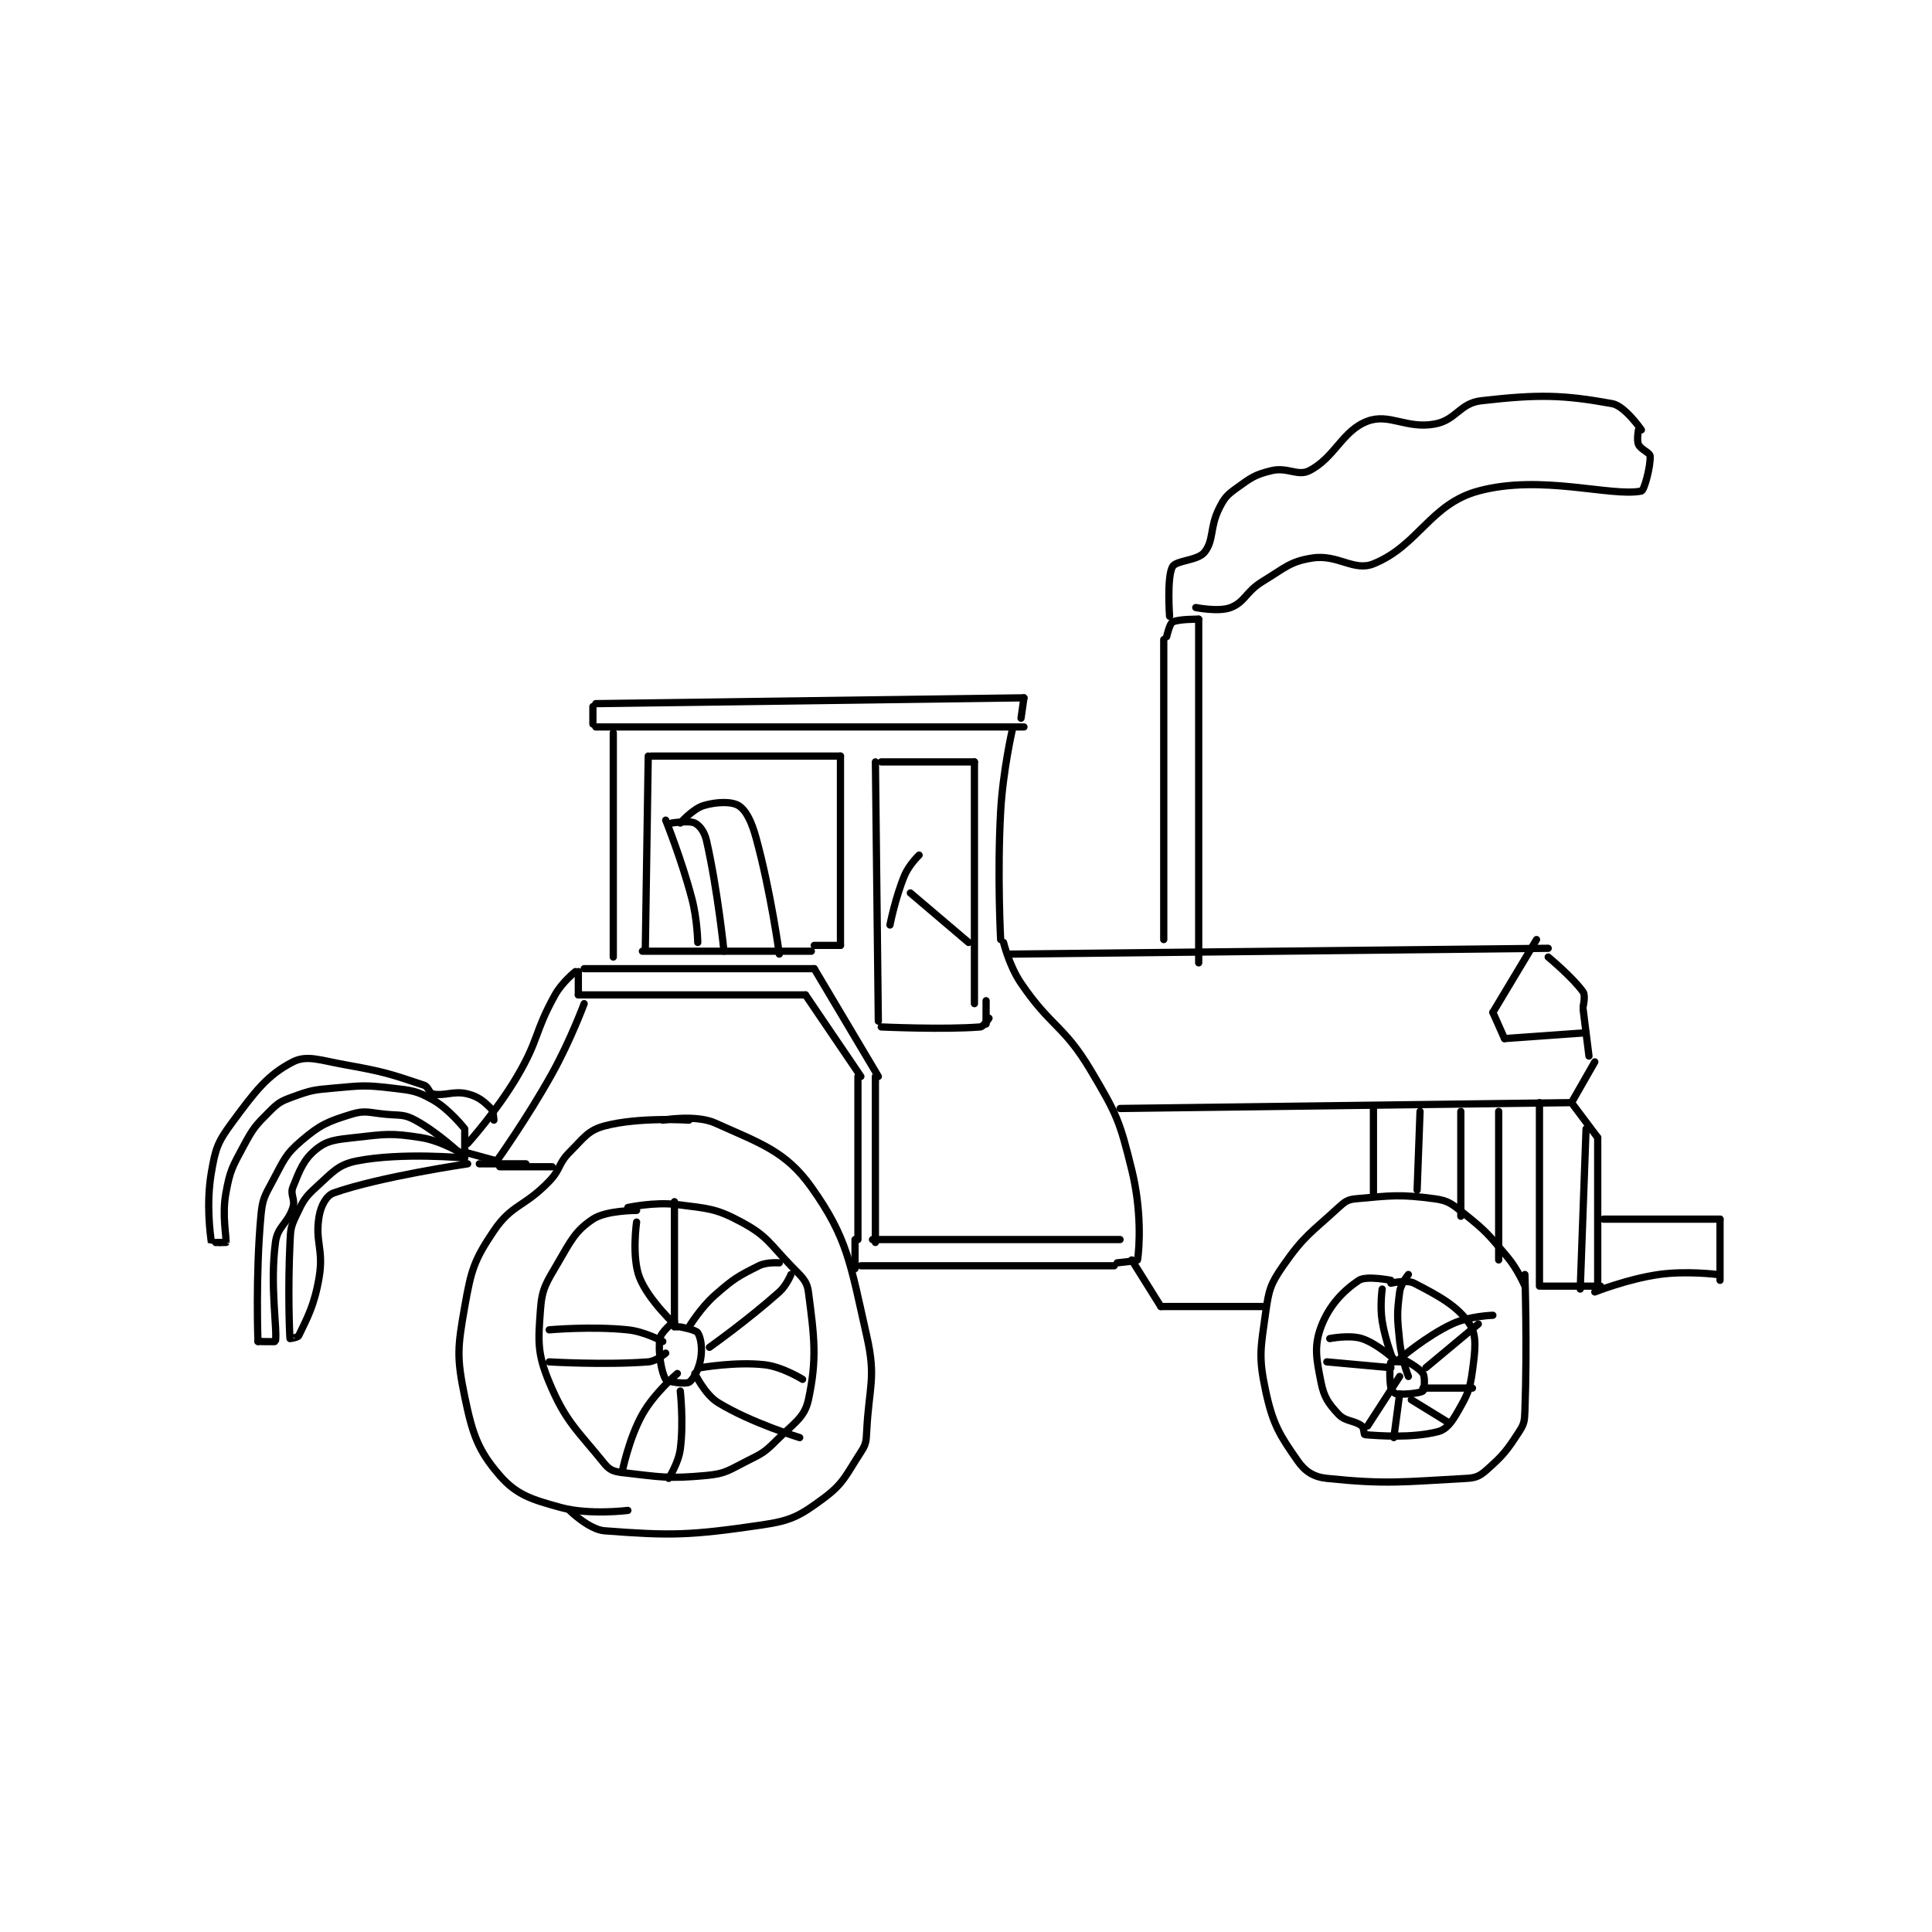 <?xml version="1.0" encoding="utf-8"?>
<!DOCTYPE svg PUBLIC "-//W3C//DTD SVG 1.1//EN" "http://www.w3.org/Graphics/SVG/1.1/DTD/svg11.dtd">
<svg viewBox="0 0 800 800" preserveAspectRatio="xMinYMin meet" xmlns="http://www.w3.org/2000/svg" version="1.1">
<g fill="none" stroke="black" stroke-linecap="round" stroke-linejoin="round" stroke-width="2.487">
<g transform="translate(87.52,165.942) scale(1.206) translate(-54,-19.417)">
<path id="0" d="M185 124.417 L185 130.417 "/>
<path id="1" d="M186 123.417 L333 121.417 "/>
<path id="2" d="M333 121.417 L332 128.417 "/>
<path id="3" d="M186 131.417 L333 131.417 "/>
<path id="4" d="M192 133.417 L192 210.417 "/>
<path id="5" d="M329 132.417 C329 132.417 325.774 146.49 325 160.417 C323.794 182.129 325 204.417 325 204.417 "/>
<path id="6" d="M182 214.417 L261 214.417 "/>
<path id="7" d="M180 215.417 L180 223.417 "/>
<path id="8" d="M180 223.417 L258 223.417 "/>
<path id="9" d="M258 223.417 L277 251.417 "/>
<path id="10" d="M261 214.417 L283 251.417 "/>
<path id="11" d="M276 251.417 L276 307.417 "/>
<path id="12" d="M282 251.417 L282 308.417 "/>
<path id="13" d="M275 307.417 L275 317.417 "/>
<path id="14" d="M281 307.417 L366 307.417 "/>
<path id="15" d="M277 316.417 L364 316.417 "/>
<path id="16" d="M326 205.417 C326 205.417 327.941 213.463 332 219.417 C342.403 234.674 346.673 233.708 356 249.417 C364.919 264.438 365.881 266.682 370 283.417 C373.464 297.491 372.679 310.07 372 314.417 C371.954 314.713 365 315.417 365 315.417 "/>
<path id="17" d="M328 209.417 L513 207.417 "/>
<path id="18" d="M513 210.417 C513 210.417 521.487 217.44 525 222.417 C525.858 223.632 525 227.417 525 227.417 "/>
<path id="19" d="M525 228.417 L527 244.417 "/>
<path id="20" d="M529 246.417 L521 260.417 "/>
<path id="21" d="M521 260.417 L530 272.417 "/>
<path id="22" d="M530 272.417 L530 322.417 "/>
<path id="23" d="M531 323.417 L511 323.417 "/>
<path id="24" d="M505 323.417 C505 323.417 502.594 317.695 499 313.417 C492.405 305.565 491.815 304.668 484 298.417 C479.948 295.175 478.703 294.052 474 293.417 C462.105 291.809 459.013 292.325 447 293.417 C444.209 293.67 443.233 294.363 441 296.417 C431.468 305.186 429.171 306.09 422 316.417 C417.643 322.69 417.08 324.676 416 332.417 C414.268 344.829 413.465 347.663 416 359.417 C418.476 370.897 420.8 374.559 427 383.417 C429.543 387.049 432.468 388.948 437 389.417 C457.483 391.536 462.967 390.618 485 389.417 C488.288 389.237 489.577 388.57 492 386.417 C497.652 381.392 498.795 379.886 503 373.417 C504.732 370.752 504.874 369.814 505 366.417 C505.836 343.843 505 319.417 505 319.417 "/>
<path id="25" d="M459 321.417 C459 321.417 450.531 319.729 448 321.417 C442.555 325.047 437.681 330.199 435 337.417 C432.555 344 433.389 348.363 435 356.417 C436.034 361.588 437.568 363.74 441 367.417 C443.371 369.957 446.478 369.455 449 371.417 C449.757 372.005 449.75 374.397 450 374.417 C455.059 374.806 466.06 375.652 475 373.417 C478.098 372.642 479.853 370.173 482 366.417 C485.29 360.66 486.116 359.05 487 352.417 C487.957 345.241 488.593 340.307 486 336.417 C481.851 330.193 475.429 326.787 467 322.417 C464.432 321.085 459 322.417 459 322.417 "/>
<path id="26" d="M370 314.417 L380 330.417 "/>
<path id="27" d="M380 330.417 L416 330.417 "/>
<path id="28" d="M366 262.417 L520 260.417 "/>
<path id="29" d="M453 262.417 L453 291.417 "/>
<path id="30" d="M469 263.417 L468 290.417 "/>
<path id="31" d="M509 204.417 L494 229.417 "/>
<path id="32" d="M494 229.417 L498 238.417 "/>
<path id="33" d="M498 238.417 L526 236.417 "/>
<path id="34" d="M483 263.417 L483 299.417 "/>
<path id="35" d="M496 263.417 L496 314.417 "/>
<path id="36" d="M510 260.417 L510 323.417 "/>
<path id="37" d="M526 269.417 L524 324.417 "/>
<path id="38" d="M532 300.417 L572 300.417 "/>
<path id="39" d="M572 300.417 L572 321.417 "/>
<path id="40" d="M529 325.417 C529 325.417 540.191 320.961 551 319.417 C560.458 318.066 571 319.417 571 319.417 "/>
<path id="41" d="M204 141.417 L203 207.417 "/>
<path id="42" d="M202 208.417 L260 208.417 "/>
<path id="43" d="M205 141.417 L270 141.417 "/>
<path id="44" d="M270 141.417 L270 206.417 "/>
<path id="45" d="M270 206.417 L261 206.417 "/>
<path id="46" d="M282 143.417 L283 232.417 "/>
<path id="47" d="M284 143.417 L316 143.417 "/>
<path id="48" d="M316 143.417 L316 226.417 "/>
<path id="49" d="M284 234.417 C284 234.417 305.695 235.414 318 234.417 C319.174 234.321 321 231.417 321 231.417 "/>
<path id="50" d="M320 225.417 L320 233.417 "/>
<path id="51" d="M314 205.417 L294 188.417 "/>
<path id="52" d="M297 175.417 C297 175.417 293.524 178.758 292 182.417 C288.797 190.103 287 199.417 287 199.417 "/>
<path id="53" d="M210 163.417 C210 163.417 215.466 176.924 219 190.417 C220.869 197.551 221 205.417 221 205.417 "/>
<path id="54" d="M212 164.417 C212 164.417 218.066 163.45 220 164.417 C221.692 165.263 223.32 167.426 224 170.417 C227.873 187.456 230 208.417 230 208.417 "/>
<path id="55" d="M215 164.417 C215 164.417 219.359 159.509 223 158.417 C227.459 157.079 232.612 156.957 235 158.417 C237.532 159.964 239.458 163.799 241 169.417 C246.145 188.159 249 209.417 249 209.417 "/>
<path id="56" d="M179 215.417 C179 215.417 174.423 219.055 172 223.417 C164.82 236.34 166.632 238.442 159 251.417 C151.935 263.427 142 274.417 142 274.417 "/>
<path id="57" d="M182 226.417 C182 226.417 177.334 239.016 171 250.417 C162.469 265.772 152 280.417 152 280.417 "/>
<path id="58" d="M152 280.417 L141 277.417 "/>
<path id="59" d="M146 281.417 L162 281.417 "/>
<path id="60" d="M218 266.417 C218 266.417 200.653 265.29 189 268.417 C183.313 269.942 181.992 272.424 177 277.417 C172.959 281.458 174.073 283.187 170 287.417 C161.413 296.334 157.17 295.267 151 304.417 C144.223 314.465 143.207 317.836 141 330.417 C138.535 344.468 138.184 347.806 141 361.417 C143.678 374.361 145.632 379.932 153 388.417 C158.757 395.046 163.865 396.653 174 399.417 C183.828 402.097 197 400.417 197 400.417 "/>
<path id="61" d="M209 266.417 C209 266.417 220.358 264.421 227 267.417 C242.45 274.384 251.191 277.05 260 289.417 C272.492 306.954 273.419 315.743 279 340.417 C282.331 355.142 279.792 357.585 279 373.417 C278.83 376.823 278.75 377.733 277 380.417 C271.842 388.326 271.142 391.165 264 396.417 C256.035 402.273 253.206 403.92 243 405.417 C218.173 409.058 211.77 409.142 189 407.417 C183.701 407.015 177 400.417 177 400.417 "/>
<path id="62" d="M200 297.417 C200 297.417 189.587 297.359 185 300.417 C179.064 304.374 177.536 307.604 173 315.417 C168.976 322.346 167.533 324.132 167 331.417 C166.196 342.397 165.857 346.436 170 356.417 C175.665 370.063 179.724 372.914 189 384.417 C190.678 386.498 192.147 387.091 195 387.417 C208.096 388.913 210.662 389.657 224 388.417 C230.674 387.796 231.633 386.6 238 383.417 C243.209 380.812 243.93 380.486 248 376.417 C253.984 370.432 257.654 368.657 259 362.417 C262.042 348.315 260.991 340.68 259 325.417 C258.474 321.381 256.562 320.133 253 316.417 C245.444 308.532 244.749 306.128 236 301.417 C227.197 296.677 224.622 296.778 214 295.417 C206.129 294.408 197 296.417 197 296.417 "/>
<path id="63" d="M213 335.417 C213 335.417 208.345 339.115 208 341.417 C207.299 346.087 208.589 353.3 210 355.417 C210.583 356.291 216.771 357.133 218 356.417 C219.436 355.579 221.37 351.988 222 348.417 C222.639 344.797 222.099 341.143 221 339.417 C220.337 338.374 215 337.417 215 337.417 "/>
<path id="64" d="M214 337.417 C214 337.417 204.102 328.394 201 320.417 C198.273 313.404 200 301.417 200 301.417 "/>
<path id="65" d="M213 294.417 L213 337.417 "/>
<path id="66" d="M218 337.417 C218 337.417 221.954 330.832 227 326.417 C233.434 320.787 234.764 320.035 242 316.417 C244.714 315.06 249 315.417 249 315.417 "/>
<path id="67" d="M225 344.417 C225 344.417 238.151 335.103 249 325.417 C251.478 323.204 253 319.417 253 319.417 "/>
<path id="68" d="M209 342.417 C209 342.417 202.829 339.015 197 338.417 C184.317 337.116 170 338.417 170 338.417 "/>
<path id="69" d="M210 346.417 C210 346.417 206.777 349.208 204 349.417 C188.833 350.554 170 349.417 170 349.417 "/>
<path id="70" d="M214 353.417 C214 353.417 206.112 360.058 202 367.417 C197.251 375.915 195 387.417 195 387.417 "/>
<path id="71" d="M215 359.417 C215 359.417 216.218 370.281 215 379.417 C214.358 384.228 211 389.417 211 389.417 "/>
<path id="72" d="M222 351.417 C222 351.417 234.086 349.284 244 350.417 C250.148 351.119 257 355.417 257 355.417 "/>
<path id="73" d="M220 353.417 C220 353.417 223.452 360.637 228 363.417 C239.387 370.376 256 375.417 256 375.417 "/>
<path id="74" d="M153 282.417 L171 282.417 "/>
<path id="75" d="M381 101.417 L381 204.417 "/>
<path id="76" d="M382 100.417 C382 100.417 383.014 95.955 384 95.417 C385.992 94.33 393 94.417 393 94.417 "/>
<path id="77" d="M393 94.417 L393 212.417 "/>
<path id="78" d="M383 93.417 C383 93.417 382.017 80.052 384 76.417 C385.243 74.138 392.624 74.387 395 71.417 C398.272 67.327 396.754 62.909 400 56.417 C401.855 52.707 402.646 51.839 406 49.417 C410.955 45.838 412.299 44.785 418 43.417 C423.514 42.093 427.013 45.47 431 43.417 C439.819 38.873 442.318 29.647 451 26.417 C458.462 23.64 464.293 29.159 474 27.417 C481.416 26.085 482.589 20.267 490 19.417 C509.662 17.16 518.104 17.345 535 20.417 C539.351 21.208 545 29.417 545 29.417 "/>
<path id="79" d="M392 90.417 C392 90.417 399.906 92.019 404 90.417 C408.954 88.478 409.165 84.96 415 81.417 C422.747 76.713 424.291 74.634 432 73.417 C440.731 72.038 446.249 78.141 453 75.417 C468.409 69.199 472.475 54.907 489 50.417 C510.625 44.54 534.622 52.527 545 50.417 C546.008 50.212 548.211 41.79 548 38.417 C547.924 37.203 544.781 36.174 544 34.417 C543.324 32.896 544 29.417 544 29.417 "/>
<path id="80" d="M140 278.417 C140 278.417 131.875 270.657 124 266.417 C120.116 264.325 118.952 264.867 114 264.417 C108.164 263.886 106.855 262.91 102 264.417 C93.992 266.902 91.412 267.954 85 273.417 C79.3 278.272 78.869 280.231 75 287.417 C72.175 292.663 71.533 293.554 71 299.417 C69.142 319.851 70 342.417 70 342.417 "/>
<path id="81" d="M70 342.417 C70 342.417 75.977 342.545 76 342.417 C76.727 338.295 74.044 323.414 76 308.417 C76.735 302.778 80.21 302.085 82 296.417 C82.902 293.561 80.966 292.003 82 289.417 C84.394 283.431 85.709 279.89 90 276.417 C93.761 273.372 96.65 273.122 103 272.417 C113.863 271.21 115.568 270.769 126 272.417 C133.233 273.559 141 278.417 141 278.417 "/>
<path id="82" d="M141 278.417 L141 270.417 "/>
<path id="83" d="M141 269.417 C141 269.417 135.68 262.598 130 259.417 C124.443 256.305 122.865 256.224 116 255.417 C106.512 254.3 105.704 254.56 96 255.417 C89.079 256.027 88.272 256.136 82 258.417 C77.919 259.901 77.035 260.381 74 263.417 C69.097 268.32 68.362 269.142 65 275.417 C61.16 282.584 60.41 283.663 59 291.417 C57.598 299.129 59.247 306.321 59 308.417 C58.997 308.446 57 308.417 57 308.417 "/>
<path id="84" d="M57 308.417 C57 308.417 54.006 308.463 54 308.417 C53.631 305.463 52.156 295.215 54 284.417 C55.398 276.23 56.108 274.055 61 267.417 C69.052 256.489 73.265 250.896 82 246.417 C86.808 243.951 91.361 245.881 100 247.417 C113.423 249.803 115.56 250.603 127 254.417 C128.56 254.937 128.739 257.164 130 257.417 C134.203 258.257 137.179 256.211 142 257.417 C145.716 258.346 147.597 260.013 150 262.417 C150.924 263.341 151 266.417 151 266.417 "/>
<path id="85" d="M141 279.417 C141 279.417 119.415 277.394 104 280.417 C97.467 281.698 95.642 284.312 90 289.417 C85.911 293.116 85.384 294.384 83 299.417 C81.219 303.176 81.211 303.987 81 308.417 C80.235 324.49 80.821 339.505 81 341.417 C81.004 341.458 83.694 341.06 84 340.417 C86.942 334.24 89.339 330.144 91 320.417 C92.645 310.779 89.499 308.123 91 299.417 C91.633 295.743 93.493 292.302 96 291.417 C111.874 285.814 142 281.417 142 281.417 "/>
<path id="86" d="M463 349.417 C463 349.417 459.082 349.231 459 349.417 C458.582 350.356 458.423 355.243 459 358.417 C459.151 359.25 460.286 360.352 461 360.417 C463.916 360.682 469.061 360.147 470 359.417 C470.448 359.068 470.849 354.751 470 353.417 C468.662 351.313 463 348.417 463 348.417 "/>
<path id="87" d="M460 349.417 C460 349.417 457.098 342.282 456 335.417 C455.175 330.258 456 324.417 456 324.417 "/>
<path id="88" d="M465 319.417 C465 319.417 462.368 322.598 462 325.417 C461.022 332.915 461.156 334.256 462 342.417 C462.611 348.326 465 354.417 465 354.417 "/>
<path id="89" d="M462 348.417 C462 348.417 470.983 340.643 480 336.417 C485.88 333.661 494 333.417 494 333.417 "/>
<path id="90" d="M471 351.417 L489 336.417 "/>
<path id="91" d="M460 348.417 C460 348.417 454.103 343.041 449 341.417 C444.756 340.066 438 341.417 438 341.417 "/>
<path id="92" d="M459 351.417 L437 349.417 "/>
<path id="93" d="M462 354.417 L451 371.417 "/>
<path id="94" d="M462 360.417 L460 375.417 "/>
<path id="95" d="M466 362.417 L479 370.417 "/>
<path id="96" d="M470 358.417 L487 358.417 "/>
</g>
</g>
</svg>

